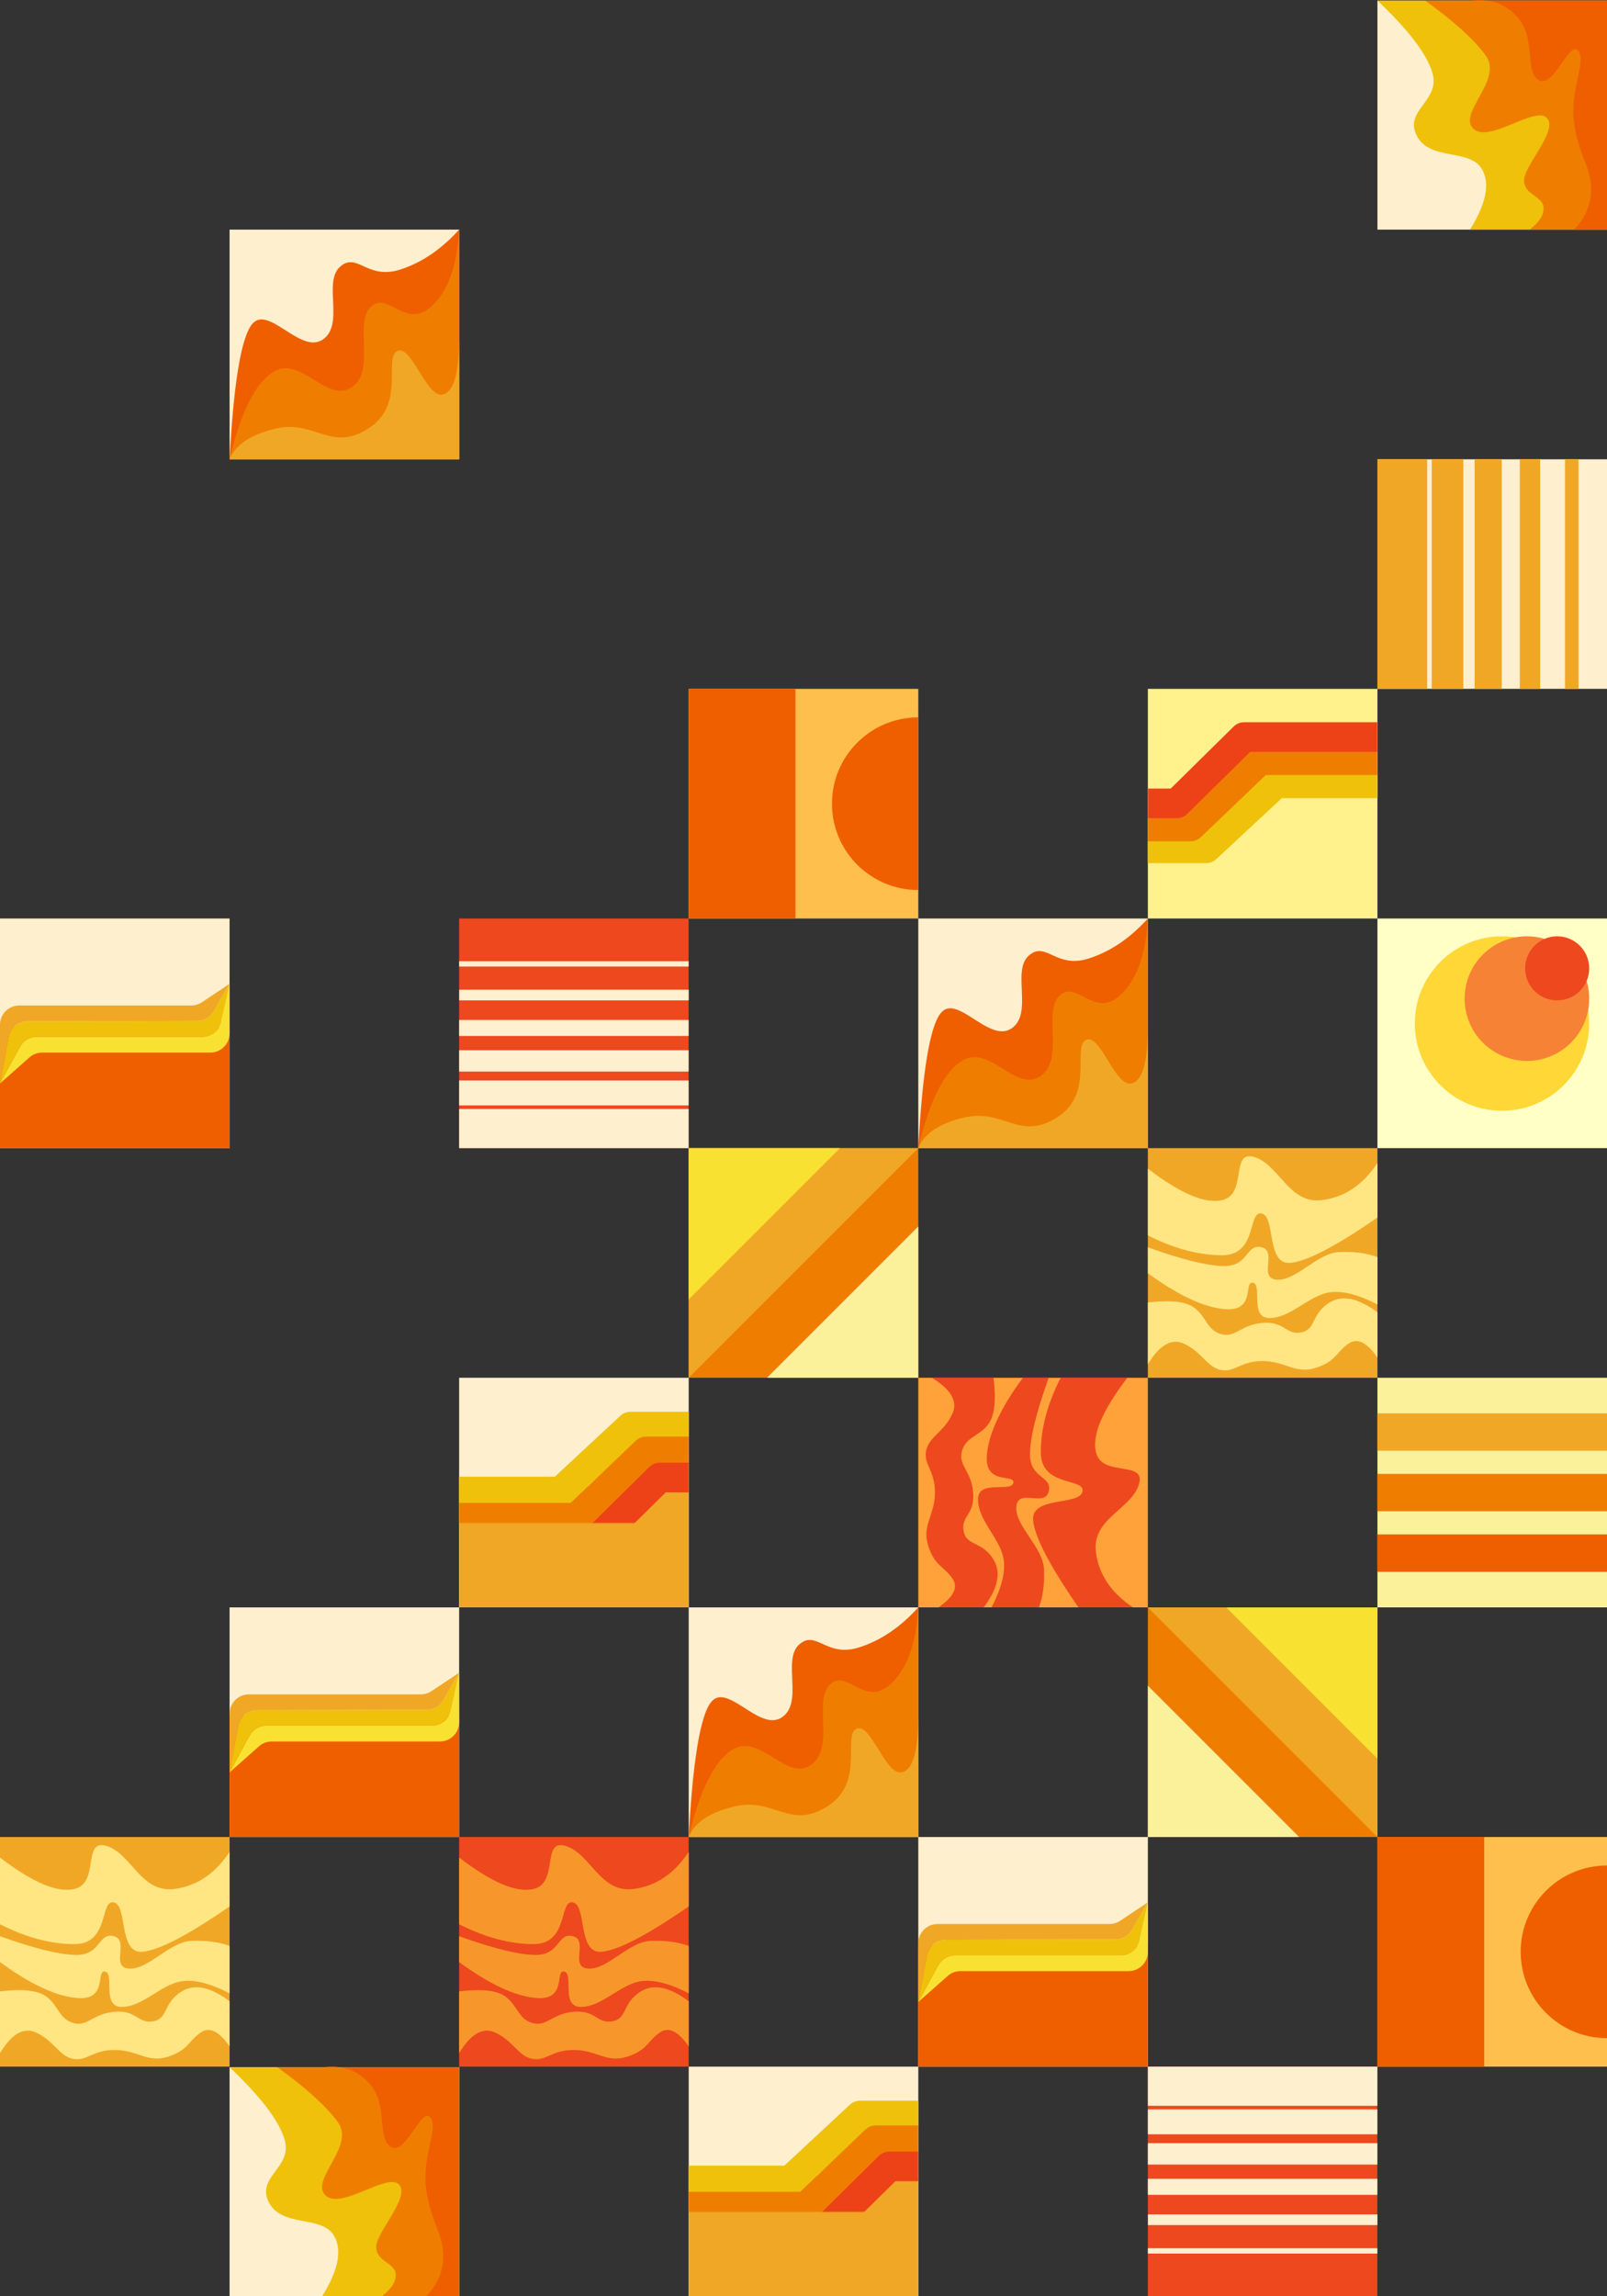 <?xml version="1.0" encoding="UTF-8"?>
<svg width="1085px" height="1550px" viewBox="0 0 1085 1550" version="1.1" xmlns="http://www.w3.org/2000/svg" xmlns:xlink="http://www.w3.org/1999/xlink">
    <rect x="0" y="0" width="1085" height="1550" fill="#333333" stroke="none"/>
    <title>aaa-loginpage-mid2-illu</title>
    <defs>
        <rect id="path-1" x="0" y="0" width="155" height="155"></rect>
        <rect id="path-3" x="0" y="0" width="155" height="155"></rect>
        <rect id="path-5" x="0" y="0" width="155" height="155"></rect>
    </defs>
    <g id="sketch" stroke="none" stroke-width="1" fill="none" fill-rule="evenodd">
        <g id="aaa-loginpage-mid2-illu" transform="translate(0, 0)">
            <g id="Group-2" transform="translate(930, 0)">
                <rect id="Rectangle-Copy-3" fill="#FEEFCF" x="2.28426331e-13" y="0.382" width="155" height="154.618"></rect>
                <path d="M2.28426331e-13,0.382 C21.084,20.328 33.467,36.623 37.148,49.267 C42.67,68.233 17.659,74.326 26.563,91.62 C35.468,108.915 62.473,99.906 70.658,114.349 C76.115,123.977 73.39,137.528 62.483,155 L155,155 L155,0.382 L2.28426331e-13,0.382 Z" id="Path-15" fill="#EFC10A"></path>
                <path d="M32.171,0.382 C51.169,13.981 64.767,26.26 72.965,37.22 C85.26,53.66 54.227,76.135 64.561,86.704 C74.896,97.274 106.211,71.358 114.318,79.515 C122.425,87.671 99.396,111.309 99.025,121.379 C98.654,131.449 111.252,132.177 112.102,139.641 C112.668,144.616 109.585,149.736 102.851,155 L155,155 L155,0.382 L32.171,0.382 Z" id="Path-16" fill="#EF7E00"></path>
                <path d="M63.258,0.382 L155,0.382 L155,155 L132.72,155 C140.409,146.944 144.253,137.846 144.253,127.706 C144.253,112.495 135.682,104.802 132.72,82.687 C129.758,60.571 141.389,41.298 135.48,34.182 C129.57,27.066 119.145,59.71 109.095,54.237 C99.045,48.764 107.256,26.5 95.061,12.172 C86.931,2.619 76.331,-1.31 63.258,0.382 Z" id="Path-17" fill="#EF5F00"></path>
            </g>
            <g id="Group-2-Copy-2" transform="translate(155, 1395)">
                <rect id="Rectangle-Copy-3" fill="#FEEFCF" x="2.28426331e-13" y="0.382" width="155" height="154.618"></rect>
                <path d="M2.28426331e-13,0.382 C21.084,20.328 33.467,36.623 37.148,49.267 C42.67,68.233 17.659,74.326 26.563,91.62 C35.468,108.915 62.473,99.906 70.658,114.349 C76.115,123.977 73.39,137.528 62.483,155 L155,155 L155,0.382 L2.28426331e-13,0.382 Z" id="Path-15" fill="#EFC10A"></path>
                <path d="M32.171,0.382 C51.169,13.981 64.767,26.26 72.965,37.22 C85.26,53.66 54.227,76.135 64.561,86.704 C74.896,97.274 106.211,71.358 114.318,79.515 C122.425,87.671 99.396,111.309 99.025,121.379 C98.654,131.449 111.252,132.177 112.102,139.641 C112.668,144.616 109.585,149.736 102.851,155 L155,155 L155,0.382 L32.171,0.382 Z" id="Path-16" fill="#EF7E00"></path>
                <path d="M63.258,0.382 L155,0.382 L155,155 L132.72,155 C140.409,146.944 144.253,137.846 144.253,127.706 C144.253,112.495 135.682,104.802 132.72,82.687 C129.758,60.571 141.389,41.298 135.48,34.182 C129.57,27.066 119.145,59.71 109.095,54.237 C99.045,48.764 107.256,26.5 95.061,12.172 C86.931,2.619 76.331,-1.31 63.258,0.382 Z" id="Path-17" fill="#EF5F00"></path>
            </g>
            <g id="Group-Copy" transform="translate(1007.5, 1007.5) scale(-1, -1) rotate(-270) translate(-1007.5, -1007.5) translate(930, 930)">
                <rect id="Rectangle-Copy-4" fill="#FCF19B" x="0" y="0" width="155" height="155"></rect>
                <rect id="Rectangle" fill="#EF5F00" x="24.031" y="0" width="25.233" height="155"></rect>
                <rect id="Rectangle-Copy-5" fill="#EF7E00" x="64.884" y="0" width="25.233" height="155"></rect>
                <rect id="Rectangle-Copy-15" fill="#F1A726" x="105.736" y="0" width="25.233" height="155"></rect>
            </g>
            <g id="Group-18-Copy-2" transform="translate(852.5, 1162.5) rotate(-270) translate(-852.5, -1162.5) translate(775, 1085)">
                <rect id="Rectangle-Copy-20" fill="#EF7E00" x="0" y="0" width="155" height="155"></rect>
                <polygon id="Rectangle" fill="#F1A726" points="0 0 155 0 0 155"></polygon>
                <polygon id="Rectangle" fill="#F9E131" points="0 0 102.132 0 0 102.132"></polygon>
                <polygon id="Rectangle" fill="#FCF19B" transform="translate(103.934, 103.934) scale(-1, -1) translate(-103.934, -103.934) " points="52.868 52.868 155 52.868 52.868 155"></polygon>
            </g>
            <g id="Group-16-Copy-2" transform="translate(310, 620)">
                <rect id="Rectangle-Copy-20" fill="#EE481E" x="0" y="0" width="154.938" height="155"></rect>
                <rect id="Rectangle-Copy-8" fill="#FEEFCF" x="0" y="128.566" width="154.938" height="26.434"></rect>
                <rect id="Rectangle-Copy-9" fill="#FEEFCF" x="0" y="109.341" width="154.938" height="16.822"></rect>
                <rect id="Rectangle-Copy-10" fill="#FEEFCF" x="0" y="88.915" width="154.938" height="14.419"></rect>
                <rect id="Rectangle-Copy-11" fill="#FEEFCF" x="0" y="68.488" width="154.938" height="10.814"></rect>
                <rect id="Rectangle-Copy-12" fill="#FEEFCF" x="0.062" y="48.062" width="154.938" height="7.209"></rect>
                <rect id="Rectangle-Copy-13" fill="#FEEFCF" x="0" y="28.837" width="154.938" height="3.605"></rect>
            </g>
            <g id="Group-16-Copy" transform="translate(852.5, 1472.5) scale(1, -1) translate(-852.5, -1472.5) translate(775, 1395)">
                <rect id="Rectangle-Copy-20" fill="#EE481E" x="0" y="0" width="154.938" height="155"></rect>
                <rect id="Rectangle-Copy-8" fill="#FEEFCF" x="0" y="128.566" width="154.938" height="26.434"></rect>
                <rect id="Rectangle-Copy-9" fill="#FEEFCF" x="0" y="109.341" width="154.938" height="16.822"></rect>
                <rect id="Rectangle-Copy-10" fill="#FEEFCF" x="0" y="88.915" width="154.938" height="14.419"></rect>
                <rect id="Rectangle-Copy-11" fill="#FEEFCF" x="0" y="68.488" width="154.938" height="10.814"></rect>
                <rect id="Rectangle-Copy-12" fill="#FEEFCF" x="0.062" y="48.062" width="154.938" height="7.209"></rect>
                <rect id="Rectangle-Copy-13" fill="#FEEFCF" x="0" y="28.837" width="154.938" height="3.605"></rect>
            </g>
            <g id="Group-15-Copy-3" transform="translate(0, 620)">
                <rect id="Rectangle-Copy-20" fill="#FEEFCF" x="0" y="0" width="155" height="155"></rect>
                <rect id="Rectangle" fill="#EF5F00" x="0" y="73.295" width="155" height="81.705"></rect>
                <path d="M0,111.369 L19.847,93.79 C22.224,91.684 25.29,90.522 28.466,90.522 L142,90.522 C149.18,90.522 155,84.701 155,77.522 L155,44.082 L155,44.082 L149.365,69.614 C148.051,75.57 142.771,79.812 136.671,79.812 L24.935,79.812 C20.179,79.812 15.802,82.41 13.523,86.585 L0,111.369 L0,111.369 Z" id="Path-8" fill="#F9E131"></path>
                <path d="M0,111.369 L13.523,86.59 C15.802,82.415 20.178,79.817 24.935,79.817 L136.671,79.817 C142.771,79.817 148.051,75.576 149.365,69.619 L155,44.082 L155,44.082 L144.371,62.598 C142.058,66.626 137.772,69.115 133.127,69.126 L18.589,69.395 C12.339,69.409 6.984,73.87 5.839,80.014 L0,111.369 L0,111.369 Z" id="Path-8-Copy" fill="#EFC10A"></path>
                <path d="M0,111.369 L5.839,80.014 C6.984,73.87 12.339,69.409 18.589,69.395 L133.127,69.126 C137.772,69.115 142.058,66.626 144.371,62.598 L155,44.082 L155,44.082 L136.314,56.53 C134.18,57.952 131.672,58.71 129.107,58.71 L13,58.71 C5.82,58.71 4.44981064e-15,64.531 0,71.71 L0,111.369 L0,111.369 Z" id="Path-8-Copy-2" fill="#F1A726"></path>
            </g>
            <g id="Group-Copy-10" transform="translate(465, 1395)">
                <mask id="mask-2" fill="white">
                    <use xlink:href="#path-1"></use>
                </mask>
                <use id="Mask" fill="#FEEFCF" xlink:href="#path-1"></use>
                <rect id="Rectangle" fill="#F1A726" mask="url(#mask-2)" x="0" y="73.295" width="155" height="81.705"></rect>
                <g id="Group-Copy-2" mask="url(#mask-2)" stroke-linejoin="round" stroke-width="20">
                    <g transform="translate(-53.469, 32.968)">
                        <polyline id="Path-2" stroke="#EFC10A" points="1.59898432e-12 43.857 121.957 43.857 169.132 0 235.06 0"></polyline>
                        <polyline id="Path-2-Copy" stroke="#EF7E00" points="-4.92321391e-13 61.489 132.857 61.489 179.655 16.732 235.06 16.732"></polyline>
                        <polyline id="Path-2-Copy-2" stroke="#ED4217" points="1.436531e-12 79.122 143.479 79.122 188.915 34.364 235.06 34.364"></polyline>
                    </g>
                </g>
            </g>
            <g id="Group-Copy-13" transform="translate(310, 930)">
                <mask id="mask-4" fill="white">
                    <use xlink:href="#path-3"></use>
                </mask>
                <use id="Mask" fill="#FEEFCF" xlink:href="#path-3"></use>
                <rect id="Rectangle" fill="#F1A726" mask="url(#mask-4)" x="0" y="73.295" width="155" height="81.705"></rect>
                <g id="Group-Copy-2" mask="url(#mask-4)" stroke-linejoin="round" stroke-width="20">
                    <g transform="translate(-53.469, 32.968)">
                        <polyline id="Path-2" stroke="#EFC10A" points="1.59898432e-12 43.857 121.957 43.857 169.132 0 235.06 0"></polyline>
                        <polyline id="Path-2-Copy" stroke="#EF7E00" points="-4.92321391e-13 61.489 132.857 61.489 179.655 16.732 235.06 16.732"></polyline>
                        <polyline id="Path-2-Copy-2" stroke="#ED4217" points="1.436531e-12 79.122 143.479 79.122 188.915 34.364 235.06 34.364"></polyline>
                    </g>
                </g>
            </g>
            <g id="Group-Copy-3" transform="translate(852.5, 542.5) rotate(-180) translate(-852.5, -542.5) translate(775, 465)">
                <mask id="mask-6" fill="white">
                    <use xlink:href="#path-5"></use>
                </mask>
                <use id="Mask" fill="#FFF18C" xlink:href="#path-5"></use>
                <g id="Group-Copy-2" mask="url(#mask-6)" stroke-linejoin="round" stroke-width="20">
                    <g transform="translate(-53.469, 47.38)">
                        <polyline id="Path-2" stroke="#EFC10A" points="1.37055799e-12 43.857 121.957 43.857 169.132 0 235.06 0"></polyline>
                        <polyline id="Path-2-Copy" stroke="#EF7E00" points="-3.54687282e-14 59.48 132.857 59.48 179.655 14.722 235.06 14.722"></polyline>
                        <polyline id="Path-2-Copy-2" stroke="#ED4217" points="1.436531e-12 75.104 143.479 75.104 188.915 30.346 235.06 30.346"></polyline>
                    </g>
                </g>
            </g>
            <g id="Group-13-Copy-3" transform="translate(155, 155)">
                <rect id="Rectangle-Copy-20" fill="#FEEFCF" x="0" y="0" width="155" height="155"></rect>
                <path d="M0,155 C2.762,103.67 7.765,73.348 15.008,64.035 C25.872,50.065 47.63,84.199 62.75,74.314 C77.87,64.43 62.946,35.631 74.473,25.16 C85.999,14.69 92.71,33.985 114.715,27.11 C129.385,22.526 142.814,13.489 155,0 L155,155 L0,155 Z" id="Path-7" fill="#EF5F00"></path>
                <path d="M155,155 L0,155 C7.694,122.781 17.669,103.06 29.926,95.838 C48.311,85.005 65.7,117.586 82.346,106.478 C98.992,95.37 83.939,63.704 95.191,52.286 C106.443,40.868 118.444,67.415 135.751,52.286 C147.288,42.2 153.705,24.771 155,0 L155,155 Z" id="Path-5" fill="#EF7E00"></path>
                <path d="M0,155 C4.127,144.918 14.761,137.976 31.902,134.173 C57.613,128.47 68.542,150.422 93.878,134.173 C119.214,117.925 103.688,86.362 113.313,81.963 C122.939,77.565 132.743,113.399 143.768,111.376 C151.118,110.028 154.862,97.674 155,74.314 L155,155 L0,155 Z" id="Path-6" fill="#F1A726"></path>
            </g>
            <g id="Group-13-Copy-4" transform="translate(620, 620)">
                <rect id="Rectangle-Copy-20" fill="#FEEFCF" x="0" y="0" width="155" height="155"></rect>
                <path d="M0,155 C2.762,103.67 7.765,73.348 15.008,64.035 C25.872,50.065 47.63,84.199 62.75,74.314 C77.87,64.43 62.946,35.631 74.473,25.16 C85.999,14.69 92.71,33.985 114.715,27.11 C129.385,22.526 142.814,13.489 155,0 L155,155 L0,155 Z" id="Path-7" fill="#EF5F00"></path>
                <path d="M155,155 L0,155 C7.694,122.781 17.669,103.06 29.926,95.838 C48.311,85.005 65.7,117.586 82.346,106.478 C98.992,95.37 83.939,63.704 95.191,52.286 C106.443,40.868 118.444,67.415 135.751,52.286 C147.288,42.2 153.705,24.771 155,0 L155,155 Z" id="Path-5" fill="#EF7E00"></path>
                <path d="M0,155 C4.127,144.918 14.761,137.976 31.902,134.173 C57.613,128.47 68.542,150.422 93.878,134.173 C119.214,117.925 103.688,86.362 113.313,81.963 C122.939,77.565 132.743,113.399 143.768,111.376 C151.118,110.028 154.862,97.674 155,74.314 L155,155 L0,155 Z" id="Path-6" fill="#F1A726"></path>
            </g>
            <g id="Group-12" transform="translate(930, 620)">
                <rect id="Rectangle-Copy-20" fill="#FFFFC6" x="0" y="0" width="155" height="155"></rect>
                <circle id="Oval" fill="#FFD736" cx="84.109" cy="70.891" r="58.876"></circle>
                <circle id="Oval" fill="#F68236" cx="100.93" cy="54.07" r="42.054"></circle>
                <circle id="Oval" fill="#EE481E" cx="121.357" cy="33.643" r="21.628"></circle>
            </g>
            <g id="Group-14" transform="translate(775, 775)">
                <rect id="Rectangle-Copy-20" fill="#F1A726" x="0" y="0" width="155" height="155"></rect>
                <path d="M-2.73200928e-13,13.861 C22.016,30.739 38.778,37.809 50.284,35.07 C67.543,30.962 55.264,0.714 72.143,6.106 C89.023,11.498 95.095,37.984 117.727,35.07 C132.815,33.128 145.24,24.788 155,10.052 L155,46.854 C127.384,65.958 107.92,76.15 96.608,77.429 C79.642,79.348 86.524,46.36 76.895,44.149 C67.265,41.938 74.19,72.287 50.284,72.287 C34.346,72.287 17.585,67.817 -2.73200928e-13,58.876 L-2.73200928e-13,13.861 Z" id="Path-12" fill="#FFE683"></path>
                <path d="M0,66.965 C23.505,75.382 40.768,79.591 51.789,79.591 C68.321,79.591 66.181,64.177 76.895,66.965 C87.608,69.753 74.121,88.026 87.231,88.814 C100.34,89.602 114.319,70.727 129.285,70.114 C139.262,69.705 147.834,70.85 155,73.549 L155,105.531 C141.038,98.291 129.655,95.681 120.851,97.7 C107.645,100.728 95.791,114.69 82.118,114.69 C68.445,114.69 77.578,92.159 70.966,90.842 C64.355,89.524 73.183,110.588 51.789,108.645 C37.527,107.35 20.264,99.267 0,84.397 L0,66.965 Z" id="Path-13" fill="#FFE683"></path>
                <path d="M155,110.833 C142.029,101.147 131.267,98.94 122.713,104.212 C109.882,112.12 113.842,122.461 103.485,124.386 C93.128,126.311 92.541,116.73 77.5,117.959 C62.459,119.188 59.188,128.32 49.45,125.526 C39.713,122.732 39.653,113.754 31.135,107.598 C25.457,103.495 15.079,102.366 0,104.212 L0,145.857 C7.876,132.883 15.941,128.239 24.195,131.926 C36.576,137.456 39.97,148.065 49.45,149.744 C58.931,151.423 62.209,143.751 77.5,143.751 C92.791,143.751 99.664,152.78 113.486,148.266 C127.309,143.751 126.805,138.011 135.544,131.926 C141.37,127.87 147.856,131.013 155,141.356 L155,110.833 Z" id="Path-14" fill="#FFE683"></path>
            </g>
            <g id="Group-14-Copy-4" transform="translate(0, 1240)">
                <rect id="Rectangle-Copy-20" fill="#F1A726" x="0" y="0" width="155" height="155"></rect>
                <path d="M-2.73200928e-13,13.861 C22.016,30.739 38.778,37.809 50.284,35.07 C67.543,30.962 55.264,0.714 72.143,6.106 C89.023,11.498 95.095,37.984 117.727,35.07 C132.815,33.128 145.24,24.788 155,10.052 L155,46.854 C127.384,65.958 107.92,76.15 96.608,77.429 C79.642,79.348 86.524,46.36 76.895,44.149 C67.265,41.938 74.19,72.287 50.284,72.287 C34.346,72.287 17.585,67.817 -2.73200928e-13,58.876 L-2.73200928e-13,13.861 Z" id="Path-12" fill="#FFE683"></path>
                <path d="M0,66.965 C23.505,75.382 40.768,79.591 51.789,79.591 C68.321,79.591 66.181,64.177 76.895,66.965 C87.608,69.753 74.121,88.026 87.231,88.814 C100.34,89.602 114.319,70.727 129.285,70.114 C139.262,69.705 147.834,70.85 155,73.549 L155,105.531 C141.038,98.291 129.655,95.681 120.851,97.7 C107.645,100.728 95.791,114.69 82.118,114.69 C68.445,114.69 77.578,92.159 70.966,90.842 C64.355,89.524 73.183,110.588 51.789,108.645 C37.527,107.35 20.264,99.267 0,84.397 L0,66.965 Z" id="Path-13" fill="#FFE683"></path>
                <path d="M155,110.833 C142.029,101.147 131.267,98.94 122.713,104.212 C109.882,112.12 113.842,122.461 103.485,124.386 C93.128,126.311 92.541,116.73 77.5,117.959 C62.459,119.188 59.188,128.32 49.45,125.526 C39.713,122.732 39.653,113.754 31.135,107.598 C25.457,103.495 15.079,102.366 0,104.212 L0,145.857 C7.876,132.883 15.941,128.239 24.195,131.926 C36.576,137.456 39.97,148.065 49.45,149.744 C58.931,151.423 62.209,143.751 77.5,143.751 C92.791,143.751 99.664,152.78 113.486,148.266 C127.309,143.751 126.805,138.011 135.544,131.926 C141.37,127.87 147.856,131.013 155,141.356 L155,110.833 Z" id="Path-14" fill="#FFE683"></path>
            </g>
            <g id="Group-14-Copy-3" transform="translate(697.5, 1007.5) rotate(-270) translate(-697.5, -1007.5) translate(620, 930)">
                <rect id="Rectangle-Copy-20" fill="#FFA23A" x="0" y="0" width="155" height="155"></rect>
                <path d="M0,13.861 C22.016,30.739 38.778,37.809 50.284,35.07 C67.543,30.962 55.264,0.714 72.143,6.106 C89.023,11.498 95.095,37.984 117.727,35.07 C132.815,33.128 145.24,24.788 155,10.052 L155,46.854 C127.384,65.958 107.92,76.15 96.608,77.429 C79.642,79.348 86.524,46.36 76.895,44.149 C67.265,41.938 74.19,72.287 50.284,72.287 C34.346,72.287 17.585,67.817 0,58.876 L0,13.861 Z" id="Path-12" fill="#EE481E"></path>
                <path d="M0,66.965 C23.505,75.382 40.768,79.591 51.789,79.591 C68.321,79.591 66.181,64.177 76.895,66.965 C87.608,69.753 74.121,88.026 87.231,88.814 C100.34,89.602 114.319,70.727 129.285,70.114 C139.262,69.705 147.834,70.85 155,73.549 L155,105.531 C141.038,98.291 129.655,95.681 120.851,97.7 C107.645,100.728 95.791,114.69 82.118,114.69 C68.445,114.69 77.578,92.159 70.966,90.842 C64.355,89.524 73.183,110.588 51.789,108.645 C37.527,107.35 20.264,99.267 0,84.397 L0,66.965 Z" id="Path-13" fill="#EE481E"></path>
                <path d="M155,110.833 C142.029,101.147 131.267,98.94 122.713,104.212 C109.882,112.12 113.842,122.461 103.485,124.386 C93.128,126.311 92.541,116.73 77.5,117.959 C62.459,119.188 59.188,128.32 49.45,125.526 C39.713,122.732 39.653,113.754 31.135,107.598 C25.457,103.495 15.079,102.366 4.54747351e-13,104.212 L4.54747351e-13,145.857 C7.876,132.883 15.941,128.239 24.195,131.926 C36.576,137.456 39.97,148.065 49.45,149.744 C58.931,151.423 62.209,143.751 77.5,143.751 C92.791,143.751 99.664,152.78 113.486,148.266 C127.309,143.751 126.805,138.011 135.544,131.926 C141.37,127.87 147.856,131.013 155,141.356 L155,110.833 Z" id="Path-14" fill="#EE481E"></path>
            </g>
            <g id="Group-17" transform="translate(930, 310)">
                <rect id="Rectangle-Copy-20" fill="#FEEFCF" x="0" y="0.031" width="155" height="154.938"></rect>
                <path d="M145.388,111.811 L145.388,145.36 L-9.612,145.36 L-9.612,111.811 L145.388,111.811 Z M145.388,87.412 L145.388,108.762 L-9.612,108.762 L-9.612,87.412 L145.388,87.412 Z M145.388,61.488 L145.388,79.787 L-9.612,79.787 L-9.612,61.488 L145.388,61.488 Z M145.388,35.564 L145.388,49.288 L-9.612,49.288 L-9.612,35.564 L145.388,35.564 Z M145.45,9.64 L145.45,18.789 L-9.55,18.789 L-9.55,9.64 L145.45,9.64 Z" id="Combined-Shape" fill="#F1A726" transform="translate(67.919, 77.5) rotate(-270) translate(-67.919, -77.5) "></path>
            </g>
            <g id="Group-3-Copy-3" transform="translate(465, 465)">
                <rect id="Rectangle-Copy-6" fill="#FFBF4C" x="2.28426331e-13" y="0" width="155" height="155"></rect>
                <rect id="Rectangle" fill="#EF5F00" x="4.56852663e-13" y="0" width="72.093" height="155"></rect>
                <path d="M155,135.775 C155,135.775 155,19.225 155,19.225 C122.815,19.225 96.725,45.315 96.725,77.5 C96.725,109.685 122.815,135.775 155,135.775 Z" id="Oval" fill="#EF5F00"></path>
            </g>
            <g id="Group-3-Copy" transform="translate(930, 1240)">
                <rect id="Rectangle-Copy-6" fill="#FFBF4C" x="2.28426331e-13" y="0" width="155" height="155"></rect>
                <rect id="Rectangle" fill="#EF5F00" x="4.56852663e-13" y="0" width="72.093" height="155"></rect>
                <path d="M155,135.775 C155,135.775 155,19.225 155,19.225 C122.815,19.225 96.725,45.315 96.725,77.5 C96.725,109.685 122.815,135.775 155,135.775 Z" id="Oval" fill="#EF5F00"></path>
            </g>
            <g id="Group-18-Copy-6" transform="translate(465, 775)">
                <rect id="Rectangle-Copy-20" fill="#EF7E00" x="0" y="0" width="155" height="155"></rect>
                <polygon id="Rectangle" fill="#F1A726" points="0 0 155 0 0 155"></polygon>
                <polygon id="Rectangle" fill="#F9E131" points="0 0 102.132 0 0 102.132"></polygon>
                <polygon id="Rectangle" fill="#FCF19B" transform="translate(103.934, 103.934) scale(-1, -1) translate(-103.934, -103.934) " points="52.868 52.868 155 52.868 52.868 155"></polygon>
            </g>
            <g id="Group-13-Copy-5" transform="translate(465, 1085)">
                <rect id="Rectangle-Copy-20" fill="#FEEFCF" x="0" y="0" width="155" height="155"></rect>
                <path d="M0,155 C2.762,103.67 7.765,73.348 15.008,64.035 C25.872,50.065 47.63,84.199 62.75,74.314 C77.87,64.43 62.946,35.631 74.473,25.16 C85.999,14.69 92.71,33.985 114.715,27.11 C129.385,22.526 142.814,13.489 155,0 L155,155 L0,155 Z" id="Path-7" fill="#EF5F00"></path>
                <path d="M155,155 L0,155 C7.694,122.781 17.669,103.06 29.926,95.838 C48.311,85.005 65.7,117.586 82.346,106.478 C98.992,95.37 83.939,63.704 95.191,52.286 C106.443,40.868 118.444,67.415 135.751,52.286 C147.288,42.2 153.705,24.771 155,0 L155,155 Z" id="Path-5" fill="#EF7E00"></path>
                <path d="M0,155 C4.127,144.918 14.761,137.976 31.902,134.173 C57.613,128.47 68.542,150.422 93.878,134.173 C119.214,117.925 103.688,86.362 113.313,81.963 C122.939,77.565 132.743,113.399 143.768,111.376 C151.118,110.028 154.862,97.674 155,74.314 L155,155 L0,155 Z" id="Path-6" fill="#F1A726"></path>
            </g>
            <g id="Group-15-Copy" transform="translate(620, 1240)">
                <rect id="Rectangle-Copy-20" fill="#FEEFCF" x="0" y="0" width="155" height="155"></rect>
                <rect id="Rectangle" fill="#EF5F00" x="0" y="73.295" width="155" height="81.705"></rect>
                <path d="M0,111.369 L19.847,93.79 C22.224,91.684 25.29,90.522 28.466,90.522 L142,90.522 C149.18,90.522 155,84.701 155,77.522 L155,44.082 L155,44.082 L149.365,69.614 C148.051,75.57 142.771,79.812 136.671,79.812 L24.935,79.812 C20.179,79.812 15.802,82.41 13.523,86.585 L0,111.369 L0,111.369 Z" id="Path-8" fill="#F9E131"></path>
                <path d="M0,111.369 L13.523,86.59 C15.802,82.415 20.178,79.817 24.935,79.817 L136.671,79.817 C142.771,79.817 148.051,75.576 149.365,69.619 L155,44.082 L155,44.082 L144.371,62.598 C142.058,66.626 137.772,69.115 133.127,69.126 L18.589,69.395 C12.339,69.409 6.984,73.87 5.839,80.014 L0,111.369 L0,111.369 Z" id="Path-8-Copy" fill="#EFC10A"></path>
                <path d="M0,111.369 L5.839,80.014 C6.984,73.87 12.339,69.409 18.589,69.395 L133.127,69.126 C137.772,69.115 142.058,66.626 144.371,62.598 L155,44.082 L155,44.082 L136.314,56.53 C134.18,57.952 131.672,58.71 129.107,58.71 L13,58.71 C5.82,58.71 4.44981064e-15,64.531 0,71.71 L0,111.369 L0,111.369 Z" id="Path-8-Copy-2" fill="#F1A726"></path>
            </g>
            <g id="Group-15-Copy-4" transform="translate(155, 1085)">
                <rect id="Rectangle-Copy-20" fill="#FEEFCF" x="0" y="0" width="155" height="155"></rect>
                <rect id="Rectangle" fill="#EF5F00" x="0" y="73.295" width="155" height="81.705"></rect>
                <path d="M0,111.369 L19.847,93.79 C22.224,91.684 25.29,90.522 28.466,90.522 L142,90.522 C149.18,90.522 155,84.701 155,77.522 L155,44.082 L155,44.082 L149.365,69.614 C148.051,75.57 142.771,79.812 136.671,79.812 L24.935,79.812 C20.179,79.812 15.802,82.41 13.523,86.585 L0,111.369 L0,111.369 Z" id="Path-8" fill="#F9E131"></path>
                <path d="M0,111.369 L13.523,86.59 C15.802,82.415 20.178,79.817 24.935,79.817 L136.671,79.817 C142.771,79.817 148.051,75.576 149.365,69.619 L155,44.082 L155,44.082 L144.371,62.598 C142.058,66.626 137.772,69.115 133.127,69.126 L18.589,69.395 C12.339,69.409 6.984,73.87 5.839,80.014 L0,111.369 L0,111.369 Z" id="Path-8-Copy" fill="#EFC10A"></path>
                <path d="M0,111.369 L5.839,80.014 C6.984,73.87 12.339,69.409 18.589,69.395 L133.127,69.126 C137.772,69.115 142.058,66.626 144.371,62.598 L155,44.082 L155,44.082 L136.314,56.53 C134.18,57.952 131.672,58.71 129.107,58.71 L13,58.71 C5.82,58.71 4.44981064e-15,64.531 0,71.71 L0,111.369 L0,111.369 Z" id="Path-8-Copy-2" fill="#F1A726"></path>
            </g>
            <g id="Group-14-Copy-2" transform="translate(310, 1240)">
                <rect id="Rectangle-Copy-20" fill="#EE481E" x="0" y="0" width="155" height="155"></rect>
                <path d="M-2.27373675e-13,13.861 C22.016,30.739 38.778,37.809 50.284,35.07 C67.543,30.962 55.264,0.714 72.143,6.106 C89.023,11.498 95.095,37.984 117.727,35.07 C132.815,33.128 145.24,24.788 155,10.052 L155,46.854 C127.384,65.958 107.92,76.15 96.608,77.429 C79.642,79.348 86.524,46.36 76.895,44.149 C67.265,41.938 74.19,72.287 50.284,72.287 C34.346,72.287 17.585,67.817 -2.27373675e-13,58.876 L-2.27373675e-13,13.861 Z" id="Path-12" fill="#F7972B"></path>
                <path d="M0,66.965 C23.505,75.382 40.768,79.591 51.789,79.591 C68.321,79.591 66.181,64.177 76.895,66.965 C87.608,69.753 74.121,88.026 87.231,88.814 C100.34,89.602 114.319,70.727 129.285,70.114 C139.262,69.705 147.834,70.85 155,73.549 L155,105.531 C141.038,98.291 129.655,95.681 120.851,97.7 C107.645,100.728 95.791,114.69 82.118,114.69 C68.445,114.69 77.578,92.159 70.966,90.842 C64.355,89.524 73.183,110.588 51.789,108.645 C37.527,107.35 20.264,99.267 0,84.397 L0,66.965 Z" id="Path-13" fill="#F7972B"></path>
                <path d="M155,110.833 C142.029,101.147 131.267,98.94 122.713,104.212 C109.882,112.12 113.842,122.461 103.485,124.386 C93.128,126.311 92.541,116.73 77.5,117.959 C62.459,119.188 59.188,128.32 49.45,125.526 C39.713,122.732 39.653,113.754 31.135,107.598 C25.457,103.495 15.079,102.366 0,104.212 L0,145.857 C7.876,132.883 15.941,128.239 24.195,131.926 C36.576,137.456 39.97,148.065 49.45,149.744 C58.931,151.423 62.209,143.751 77.5,143.751 C92.791,143.751 99.664,152.78 113.486,148.266 C127.309,143.751 126.805,138.011 135.544,131.926 C141.37,127.87 147.856,131.013 155,141.356 L155,110.833 Z" id="Path-14" fill="#F7972B"></path>
            </g>
        </g>
    </g>
</svg>